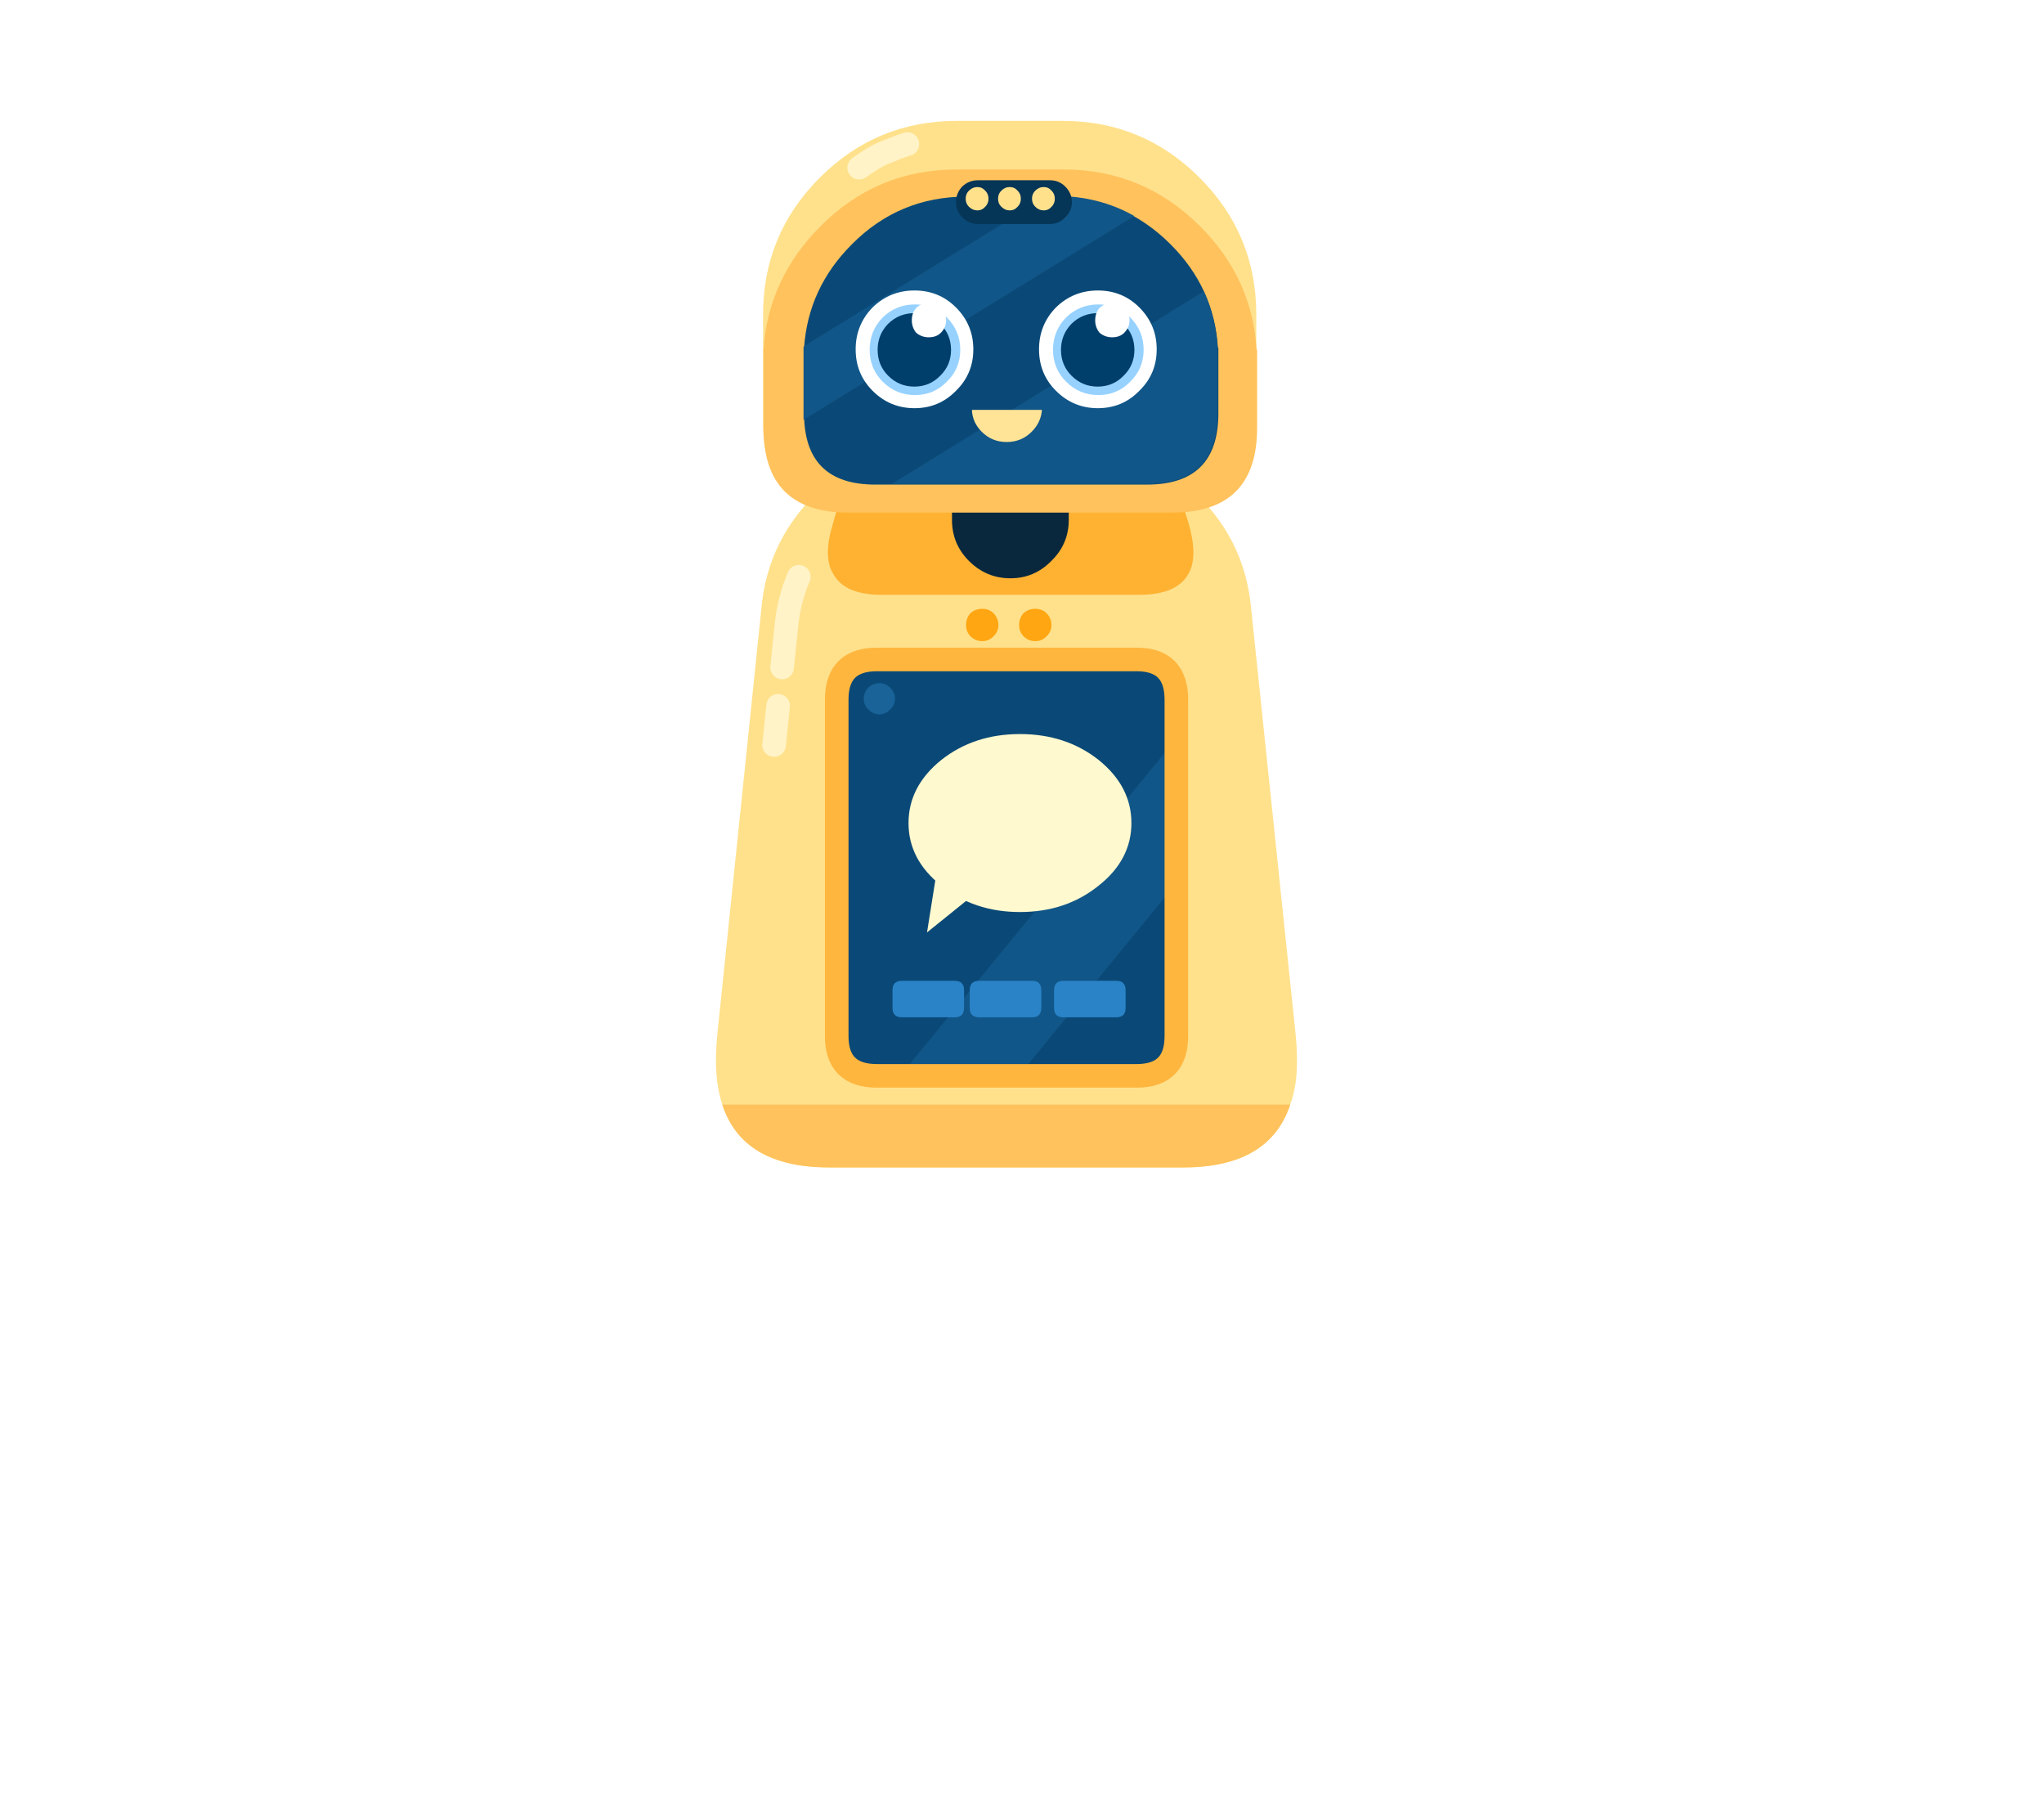 
<svg xmlns="http://www.w3.org/2000/svg" version="1.1" xmlns:xlink="http://www.w3.org/1999/xlink" preserveAspectRatio="none" x="0px" y="0px" width="130px" height="115px" viewBox="0 0 130 115">
<defs>
<filter id="Filter_1" x="-31.158%" y="-21.768%" width="162.316%" height="143.536%" color-interpolation-filters="sRGB">
<feFlood flood-color="#000000" flood-opacity="1" in="SourceGraphic" result="result1"/>

<feGaussianBlur in="SourceGraphic" stdDeviation="1.667,1.667" result="result2"/>

<feComposite in2="result2" in="result1" operator="in" result="result3"/>

<feComposite in2="result3" in="SourceGraphic" operator="over" result="result4"/>
</filter>

<g id="icon_r_box_02_29_Layer3_0_FILL">
<path fill="#FFFFFF" fill-opacity="0" stroke="none" d="
M 65 -55
L -65 -55 -65 25 65 25 65 -55 Z"/>
</g>

<g id="icon_r_box_02_29_Layer3_1_FILL">
<path fill="#FFFFFF" fill-opacity="0" stroke="none" d="
M 65.05 49.95
L 65.05 24.95 -64.95 24.95 -64.95 49.95 65.05 49.95 Z"/>
</g>

<g id="icon_r_box_02_29_Layer3_2_FILL">
<path fill="#FFFFFF" fill-opacity="0" stroke="none" d="
M 65 -52.85
L 65 -57.85 -65 -57.85 -65 -52.85 65 -52.85 Z"/>
</g>

<g id="icon_r_box_02_29_Layer3_3_FILL">
<path fill="#FFFFFF" fill-opacity="0" stroke="none" d="
M 65 54.95
L 65 49.95 -65 49.95 -65 54.95 65 54.95 Z"/>
</g>

<g id="Duplicate_Items_Folder_____0_Layer1_0_FILL">
<path fill="#FFFFFF" stroke="none" d="
M -3.2 -26.6
Q -9.7 -26.6 -14.35 -22 -18.95 -17.35 -18.95 -10.85
L -18.95 -1.55
Q -18.95 3.329 -15.5 4.75 -18.429 8.15 -18.95 12.65
L -22.55 47.45
Q -22.85 50.05 -22.6 51.85 -22.45 52.8 -22.2 53.6 -20.55 58.7 -13.5 58.7
L 15.4 58.7
Q 22.4 58.7 24.15 53.6 24.4 52.8 24.55 51.85 24.8 50.05 24.5 47.45
L 20.85 12.65
Q 20.341 8.25 17.45 4.9 21.35 3.61 21.35 -1.55
L 21.35 -7.95
Q 21.33 -8.241 21.3 -8.55
L 21.3 -10.85
Q 21.3 -17.35 16.65 -22 12 -26.6 5.5 -26.6
L -3.2 -26.6 Z"/>
</g>

<g id="Duplicate_Items_Folder_____0_Layer0_0_FILL">
<path fill="#FFE18C" stroke="none" d="
M 28.5 21.25
Q 27.5 12.9 20.45 7.35 13.8 2.05 5.1 2.05
L -2.9 2.05
Q -11.6 2.05 -18.3 7.35 -25.3 12.9 -26.3 21.25
L -31.25 69.1
Q -31.65 72.7 -31.3 75.15 -31.123 76.438 -30.75 77.55 -28.467 84.6 -18.75 84.6
L 20.95 84.6
Q 30.624 84.6 32.95 77.55 33.359 76.438 33.55 75.15 33.9 72.7 33.5 69.1
L 28.5 21.25 Z"/>
</g>

<g id="Duplicate_Items_Folder_____0_Layer0_1_FILL">
<path fill="#FFB232" stroke="none" d="
M 81.75 55.75
Q 82.8 53.85 81.75 50.15 81.45 49.15 81.1 48.15 80.5 46.35 79.85 44.45 73.65 40.1 65.75 40.1
L 57.75 40.1
Q 49.9 40.1 43.65 44.45 43.1 46 42.65 47.55 42.2 48.8 41.85 50.15 40.7 53.85 41.85 55.75 43.1 58.15 47.3 58.15
L 76.2 58.15
Q 80.45 58.15 81.75 55.75 Z"/>
</g>

<g id="Duplicate_Items_Folder_____0_Layer0_2_FILL">
<path fill="#09283E" stroke="none" d="
M 68 13.85
Q 66.1 11.95 63.4 11.95 60.7 11.95 58.75 13.85 56.85 15.8 56.85 18.5
L 56.85 34.8
Q 56.85 37.5 58.75 39.4 60.7 41.35 63.4 41.35 66.1 41.35 68 39.4 69.95 37.5 69.95 34.8
L 69.95 18.5
Q 69.95 15.8 68 13.85 Z"/>
</g>

<g id="Duplicate_Items_Folder_____0_Layer0_3_FILL">
<path fill="#FFE18C" stroke="none" d="
M 76.5 -22.1
L 63.95 -22.1
Q 54.5 -22.1 47.8 -15.4 41.1 -8.7 41.1 0.75
L 41.1 13.65
Q 41.1 23.65 51.1 23.65
L 89.35 23.65
Q 99.35 23.65 99.35 13.65
L 99.35 0.75
Q 99.35 -8.7 92.65 -15.4 85.95 -22.1 76.5 -22.1 Z"/>
</g>

<g id="Duplicate_Items_Folder_____0_Layer0_4_FILL">
<path fill="#FFC25C" stroke="none" d="
M 58.2 -10.2
Q 51 -10.2 45.95 -5.1 41.283 -0.433 40.85 5.95
L 40.85 5.95 40.85 12.95
Q 40.85 20.55 48.45 20.55
L 77.5 20.55
Q 85.1 20.55 85.1 12.95
L 85.1 5.95 85.05 5.95
Q 84.667 -0.433 80 -5.1 74.9 -10.2 67.75 -10.2
L 58.2 -10.2 Z"/>
</g>

<g id="Duplicate_Items_Folder_____0_Layer0_5_FILL">
<path fill="#0A4977" stroke="none" d="
M 58.2 -10.2
Q 51 -10.2 45.95 -5.1 41.283 -0.433 40.85 5.95
L 40.85 5.95 40.85 12.95
Q 40.85 20.55 48.45 20.55
L 77.5 20.55
Q 85.1 20.55 85.1 12.95
L 85.1 5.95 85.05 5.95
Q 84.667 -0.433 80 -5.1 74.9 -10.2 67.75 -10.2
L 58.2 -10.2 Z"/>
</g>

<g id="Duplicate_Items_Folder_____0_Layer0_6_FILL">
<path fill="#115688" stroke="none" d="
M 101.2 10.2
Q 100.976 6.866 99.65 3.95
L 64.65 25.55 93.2 25.55
Q 101.2 25.55 101.2 17.55
L 101.2 10.2
M 83 -6.75
L 82.15 -6.75 54.8 10.1
Q 54.803 10.159 54.8 10.2
L 54.75 10.2 54.75 17.55
Q 54.75 17.968 54.75 18.35
L 91.85 -4.5
Q 87.878 -6.75 83 -6.75 Z"/>
</g>

<g id="Duplicate_Items_Folder_Symbol_22_0_Layer0_0_FILL">
<path fill="#FFFFFF" stroke="none" d="
M -0.8 -4.55
Q -0.8 -7.3 -2.75 -9.25 -4.65 -11.15 -7.4 -11.15 -10.15 -11.15 -12.1 -9.25 -14 -7.3 -14 -4.55 -14 -1.8 -12.1 0.1 -10.15 2.05 -7.4 2.05 -4.65 2.05 -2.75 0.1 -0.8 -1.8 -0.8 -4.55 Z"/>
</g>

<g id="Duplicate_Items_Folder_Symbol_22_0_Layer0_1_FILL">
<path fill="#97D2FF" stroke="none" d="
M -0.8 -4.55
Q -0.8 -7.3 -2.75 -9.25 -4.65 -11.15 -7.4 -11.15 -10.15 -11.15 -12.1 -9.25 -14 -7.3 -14 -4.55 -14 -1.8 -12.1 0.1 -10.15 2.05 -7.4 2.05 -4.65 2.05 -2.75 0.1 -0.8 -1.8 -0.8 -4.55 Z"/>
</g>

<g id="Duplicate_Items_Folder_Symbol_22_0_Layer0_2_FILL">
<path fill="#003E6C" stroke="none" d="
M -0.8 -4.55
Q -0.8 -7.3 -2.75 -9.25 -4.65 -11.15 -7.4 -11.15 -10.15 -11.15 -12.1 -9.25 -14 -7.3 -14 -4.55 -14 -1.8 -12.1 0.1 -10.15 2.05 -7.4 2.05 -4.65 2.05 -2.75 0.1 -0.8 -1.8 -0.8 -4.55 Z"/>
</g>

<g id="Duplicate_Items_Folder_Symbol_22_0_Layer0_3_FILL">
<path fill="#FFFFFF" stroke="none" d="
M 3.4 -2.8
Q 3.4 -3.65 2.8 -4.2 2.3 -4.75 1.45 -4.75 0.65 -4.75 0.05 -4.2 -0.45 -3.65 -0.45 -2.8 -0.45 -2 0.05 -1.4 0.65 -0.9 1.45 -0.9 2.3 -0.9 2.8 -1.4 3.4 -2 3.4 -2.8 Z"/>
</g>

<g id="Duplicate_Items_Folder_____0_Layer0_9_FILL">
<path fill="#FFE497" stroke="none" d="
M 5.1 -0.35
L -2.75 -0.35
Q -2.7 1.05 -1.65 2.1 -0.5 3.25 1.15 3.25 2.8 3.25 3.95 2.1 5 1.05 5.1 -0.35 Z"/>
</g>

<g id="Duplicate_Items_Folder_____0_Layer0_10_MEMBER_0_FILL">
<path fill="#053557" stroke="none" d="
M 9.3 -23.75
Q 8.6 -24.45 7.6 -24.45
L -0.5 -24.45
Q -1.5 -24.45 -2.25 -23.75 -2.95 -23 -2.95 -22 -2.95 -21 -2.25 -20.3 -1.5 -19.55 -0.5 -19.55
L 7.6 -19.55
Q 8.6 -19.55 9.3 -20.3 10.05 -21 10.05 -22 10.05 -23 9.3 -23.75 Z"/>
</g>

<g id="Duplicate_Items_Folder_____0_Layer0_10_MEMBER_1_FILL">
<path fill="#FFE18C" stroke="none" d="
M -0.75 -25.8
Q -0.75 -26.25 -1.05 -26.55 -1.35 -26.9 -1.8 -26.9 -2.25 -26.9 -2.6 -26.55 -2.9 -26.25 -2.9 -25.8 -2.9 -25.35 -2.6 -25.05 -2.25 -24.7 -1.8 -24.7 -1.35 -24.7 -1.05 -25.05 -0.75 -25.35 -0.75 -25.8
M 3.35 -25.8
Q 3.35 -25.35 3.65 -25.05 4 -24.7 4.45 -24.7 4.9 -24.7 5.2 -25.05 5.5 -25.35 5.5 -25.8 5.5 -26.25 5.2 -26.55 4.9 -26.9 4.45 -26.9 4 -26.9 3.65 -26.55 3.35 -26.25 3.35 -25.8
M 2.3 -25.8
Q 2.3 -26.25 2 -26.55 1.7 -26.9 1.25 -26.9 0.8 -26.9 0.45 -26.55 0.15 -26.25 0.15 -25.8 0.15 -25.35 0.45 -25.05 0.8 -24.7 1.25 -24.7 1.7 -24.7 2 -25.05 2.3 -25.35 2.3 -25.8 Z"/>
</g>

<g id="Duplicate_Items_Folder_____0_Layer0_11_FILL">
<path fill="#0A4977" stroke="none" d="
M 20.15 32.15
Q 20.15 27.65 15.7 27.65
L -13.45 27.65
Q -17.95 27.65 -17.95 32.15
L -17.95 69.9
Q -17.95 74.35 -13.45 74.35
L 15.7 74.35
Q 20.15 74.35 20.15 69.9
L 20.15 32.15 Z"/>
</g>

<g id="Duplicate_Items_Folder_____0_Layer0_12_FILL">
<path fill="#FFC25C" stroke="none" d="
M 20.95 84.6
Q 30.624 84.6 32.95 77.55
L -30.75 77.55
Q -28.467 84.6 -18.75 84.6
L 20.95 84.6 Z"/>
</g>

<g id="Duplicate_Items_Folder_____0_Layer0_13_MEMBER_0_FILL">
<path fill="#FFA612" stroke="none" d="
M -2.45 24.45
Q -2.45 23.75 -2.95 23.25 -3.4 22.8 -4.1 22.8 -4.8 22.8 -5.3 23.25 -5.75 23.75 -5.75 24.45 -5.75 25.15 -5.3 25.6 -4.8 26.1 -4.1 26.1 -3.4 26.1 -2.95 25.6 -2.45 25.15 -2.45 24.45 Z"/>
</g>

<g id="Duplicate_Items_Folder_____0_Layer0_13_MEMBER_1_FILL">
<path fill="#FFA612" stroke="none" d="
M -2.45 24.45
Q -2.45 23.75 -2.95 23.25 -3.4 22.8 -4.1 22.8 -4.8 22.8 -5.3 23.25 -5.75 23.75 -5.75 24.45 -5.75 25.15 -5.3 25.6 -4.8 26.1 -4.1 26.1 -3.4 26.1 -2.95 25.6 -2.45 25.15 -2.45 24.45 Z"/>
</g>

<g id="Duplicate_Items_Folder_____0_Layer0_14_FILL">
<path fill="#115688" stroke="none" d="
M 41.55 87
L 41.55 70.8 9.3 110.15 22.6 110.15 41.55 87 Z"/>
</g>

<g id="Duplicate_Items_Folder_____0_Layer0_15_MEMBER_0_FILL">
<path fill="#FFF9CF" stroke="none" d="
M 14.65 47.6
Q 14.65 43.85 11.3 41.15 7.95 38.5 3.25 38.5 -1.45 38.5 -4.8 41.15 -8.15 43.85 -8.15 47.6 -8.15 51.35 -4.8 54 -1.45 56.7 3.25 56.7 7.95 56.7 11.3 54 14.65 51.35 14.65 47.6 Z"/>
</g>

<g id="Duplicate_Items_Folder_____0_Layer0_15_MEMBER_1_FILL">
<path fill="#FFF9CF" stroke="none" d="
M -80.6 70.85
L -71.9 55.8 -89.25 55.8 -80.6 70.85 Z"/>
</g>

<g id="Duplicate_Items_Folder_____0_Layer0_16_MEMBER_0_FILL">
<path fill="#2A83C7" stroke="none" d="
M -4.15 64.8
L -9.8 64.8
Q -10.8 64.8 -10.8 65.8
L -10.8 67.7
Q -10.8 68.7 -9.8 68.7
L -4.15 68.7
Q -3.15 68.7 -3.15 67.7
L -3.15 65.8
Q -3.15 64.8 -4.15 64.8 Z"/>
</g>

<g id="Duplicate_Items_Folder_____0_Layer0_16_MEMBER_1_FILL">
<path fill="#2A83C7" stroke="none" d="
M -4.15 64.8
L -9.8 64.8
Q -10.8 64.8 -10.8 65.8
L -10.8 67.7
Q -10.8 68.7 -9.8 68.7
L -4.15 68.7
Q -3.15 68.7 -3.15 67.7
L -3.15 65.8
Q -3.15 64.8 -4.15 64.8 Z"/>
</g>

<g id="Duplicate_Items_Folder_____0_Layer0_16_MEMBER_2_FILL">
<path fill="#2A83C7" stroke="none" d="
M -4.15 64.8
L -9.8 64.8
Q -10.8 64.8 -10.8 65.8
L -10.8 67.7
Q -10.8 68.7 -9.8 68.7
L -4.15 68.7
Q -3.15 68.7 -3.15 67.7
L -3.15 65.8
Q -3.15 64.8 -4.15 64.8 Z"/>
</g>

<g id="Duplicate_Items_Folder_____0_Layer0_20_FILL">
<path fill="#196399" stroke="none" d="
M -11.05 33.1
Q -11.05 32.4 -11.6 31.85 -12.1 31.35 -12.8 31.35 -13.5 31.35 -14.05 31.85 -14.55 32.4 -14.55 33.1 -14.55 33.8 -14.05 34.3 -13.5 34.85 -12.8 34.85 -12.1 34.85 -11.6 34.3 -11.05 33.8 -11.05 33.1 Z"/>
</g>

<path id="Duplicate_Items_Folder_____0_Layer1_0_1_STROKES" stroke="#FFFFFF" stroke-width="8" stroke-linejoin="miter" stroke-linecap="round" stroke-miterlimit="10" fill="none" d="
M 21.672 12.549
L 25.466 48.721
Q 25.778 51.423 25.518 53.294 25.362 54.282 25.102 55.113 23.283 60.414 16.007 60.414
L -14.032 60.414
Q -21.36 60.414 -23.075 55.113 -23.335 54.282 -23.491 53.294 -23.751 51.423 -23.439 48.721
L -19.697 12.549
Q -19.156 7.872 -16.085 4.337 -19.697 2.861 -19.697 -2.211
L -19.697 -11.878
Q -19.697 -18.634 -14.916 -23.467 -10.082 -28.249 -3.326 -28.249
L 5.717 -28.249
Q 12.473 -28.249 17.306 -23.467 22.14 -18.634 22.14 -11.878
L 22.14 -9.461
Q 22.171 -9.166 22.192 -8.863
L 22.192 -2.211
Q 22.192 3.152 18.164 4.493 21.143 7.975 21.672 12.549 Z"/>

<path id="Duplicate_Items_Folder_____0_Layer0_17_1_STROKES" stroke="#FFB63E" stroke-width="2" stroke-linejoin="miter" stroke-linecap="butt" stroke-miterlimit="10" fill="none" d="
M -10.065 17.448
L 11.966 17.448
Q 15.329 17.448 15.329 20.849
L 15.329 49.38
Q 15.329 52.744 11.966 52.744
L -10.065 52.744
Q -13.467 52.744 -13.467 49.38
L -13.467 20.849
Q -13.467 17.448 -10.065 17.448 Z"/>

<path id="Duplicate_Items_Folder_____0_Layer0_18_1_STROKES" stroke="#FFF3C7" stroke-width="2" stroke-linejoin="miter" stroke-linecap="round" stroke-miterlimit="10" fill="none" d="
M -11.555 -24.275
Q -10.745 -24.86 -9.935 -25.31 -9.485 -25.535 -9.08 -25.67 -8.292 -26.025 -7.46 -26.277"/>

<path id="Duplicate_Items_Folder_____0_Layer0_19_1_STROKES" stroke="#FFF3C7" stroke-width="2" stroke-linejoin="miter" stroke-linecap="round" stroke-miterlimit="10" fill="none" d="
M -18.096 18.128
L -17.888 16.05 -17.699 14.273
Q -17.454 12.23 -16.679 10.438
M -18.776 24.703
L -18.436 21.378"/>
</defs>

<g transform="matrix( 1, 0, 0, 1, 65,60) ">
<g transform="matrix( 1, 0, 0, 1, 0,0) ">
<use xlink:href="#icon_r_box_02_29_Layer3_0_FILL"/>
</g>

<g transform="matrix( 1, 0, 0, 1, -0.05,0.05) ">
<use xlink:href="#icon_r_box_02_29_Layer3_1_FILL"/>
</g>

<g transform="matrix( 1, 0, 0, 1, 0,-2.15) ">
<use xlink:href="#icon_r_box_02_29_Layer3_2_FILL"/>
</g>

<g transform="matrix( 1, 0, 0, 1, 0,0.05) ">
<use xlink:href="#icon_r_box_02_29_Layer3_3_FILL"/>
</g>

<g filter="url(#Filter_1)" transform="matrix( 1, 0, 0, 1, -65,-60) ">
<g transform="matrix( 0.75, 0, 0, 0.75, 63.3,28.85) ">
<g transform="matrix( 1.039, 0, 0, 1.039, 0,-0.6) ">
<use xlink:href="#Duplicate_Items_Folder_____0_Layer1_0_FILL"/>

<use xlink:href="#Duplicate_Items_Folder_____0_Layer1_0_1_STROKES" transform="matrix( 0.962, 0, 0, 0.962, 0,0.55) "/>
</g>

<g transform="matrix( 0.756, 0, 0, 0.756, 0.1,-3.45) ">
<use xlink:href="#Duplicate_Items_Folder_____0_Layer0_0_FILL"/>
</g>

<g transform="matrix( 0.756, 0, 0, 0.756, -45.4,-32) ">
<use xlink:href="#Duplicate_Items_Folder_____0_Layer0_1_FILL"/>
</g>

<g transform="matrix( 0.756, 0, 0, 0.756, -46.65,-20.7) ">
<use xlink:href="#Duplicate_Items_Folder_____0_Layer0_2_FILL"/>
</g>

<g transform="matrix( 0.718, 0, 0, 0.718, -49.2,-12.35) ">
<use xlink:href="#Duplicate_Items_Folder_____0_Layer0_3_FILL"/>
</g>

<g transform="matrix( 0.946, 0, 0, 0.946, -58.3,-14.45) ">
<use xlink:href="#Duplicate_Items_Folder_____0_Layer0_4_FILL"/>
</g>

<g transform="matrix( 0.794, 0, 0, 0.794, -48.65,-13.7) ">
<use xlink:href="#Duplicate_Items_Folder_____0_Layer0_5_FILL"/>
</g>

<g transform="matrix( 0.756, 0, 0, 0.756, -57.65,-16.75) ">
<use xlink:href="#Duplicate_Items_Folder_____0_Layer0_6_FILL"/>
</g>

<g transform="matrix( 0.756, 0, 0, 0.756, -6.85,-8.85) ">
<g transform="matrix( 1, 0, 0, 1, 7.4,4.55) ">
<use xlink:href="#Duplicate_Items_Folder_Symbol_22_0_Layer0_0_FILL"/>
</g>

<g transform="matrix( 0.77, 0, 0, 0.77, 5.75,3.55) ">
<use xlink:href="#Duplicate_Items_Folder_Symbol_22_0_Layer0_1_FILL"/>
</g>

<g transform="matrix( 0.624, 0, 0, 0.624, 4.6,2.9) ">
<use xlink:href="#Duplicate_Items_Folder_Symbol_22_0_Layer0_2_FILL"/>
</g>

<g transform="matrix( 1, 0, 0, 1, 0.15,-0.45) ">
<use xlink:href="#Duplicate_Items_Folder_Symbol_22_0_Layer0_3_FILL"/>
</g>
</g>

<g transform="matrix( 0.756, 0, 0, 0.756, 8.7,-8.85) ">
<g transform="matrix( 1, 0, 0, 1, 7.4,4.55) ">
<use xlink:href="#Duplicate_Items_Folder_Symbol_22_0_Layer0_0_FILL"/>
</g>

<g transform="matrix( 0.77, 0, 0, 0.77, 5.75,3.55) ">
<use xlink:href="#Duplicate_Items_Folder_Symbol_22_0_Layer0_1_FILL"/>
</g>

<g transform="matrix( 0.624, 0, 0, 0.624, 4.6,2.9) ">
<use xlink:href="#Duplicate_Items_Folder_Symbol_22_0_Layer0_2_FILL"/>
</g>

<g transform="matrix( 1, 0, 0, 1, 0.15,-0.45) ">
<use xlink:href="#Duplicate_Items_Folder_Symbol_22_0_Layer0_3_FILL"/>
</g>
</g>

<g transform="matrix( 0.756, 0, 0, 0.756, 0.1,-3.45) ">
<use xlink:href="#Duplicate_Items_Folder_____0_Layer0_9_FILL"/>
</g>

<g transform="matrix( 0.756, 0, 0, 0.756, -1.1,-4.7) ">
<use xlink:href="#Duplicate_Items_Folder_____0_Layer0_10_MEMBER_0_FILL"/>
</g>

<g transform="matrix( 0.9, 0, 0, 0.9, 0.1,1.6) ">
<use xlink:href="#Duplicate_Items_Folder_____0_Layer0_10_MEMBER_1_FILL"/>
</g>

<g transform="matrix( 0.756, 0, 0, 0.756, 0.1,-3.45) ">
<use xlink:href="#Duplicate_Items_Folder_____0_Layer0_11_FILL"/>
</g>

<g transform="matrix( 0.756, 0, 0, 0.756, 0.1,-3.45) ">
<use xlink:href="#Duplicate_Items_Folder_____0_Layer0_12_FILL"/>
</g>

<g transform="matrix( 0.831, 0, 0, 0.831, 2.3,-5.8) ">
<use xlink:href="#Duplicate_Items_Folder_____0_Layer0_13_MEMBER_0_FILL"/>
</g>

<g transform="matrix( 0.831, 0, 0, 0.831, 6.8,-5.8) ">
<use xlink:href="#Duplicate_Items_Folder_____0_Layer0_13_MEMBER_1_FILL"/>
</g>

<g transform="matrix( 0.756, 0, 0, 0.756, -15.25,-30.35) ">
<use xlink:href="#Duplicate_Items_Folder_____0_Layer0_14_FILL"/>
</g>

<g transform="matrix( 0.829, 0, 0, 0.829, -0.6,-8.15) ">
<use xlink:href="#Duplicate_Items_Folder_____0_Layer0_15_MEMBER_0_FILL"/>
</g>

<g transform="matrix( 0.23, 0.132, -0.199, 0.344, 26.85,26.85) ">
<use xlink:href="#Duplicate_Items_Folder_____0_Layer0_15_MEMBER_1_FILL"/>
</g>

<g transform="matrix( 0.793, 0, 0, 0.793, -0.15,-6.7) ">
<use xlink:href="#Duplicate_Items_Folder_____0_Layer0_16_MEMBER_0_FILL"/>
</g>

<g transform="matrix( 0.793, 0, 0, 0.793, 6.4,-6.7) ">
<use xlink:href="#Duplicate_Items_Folder_____0_Layer0_16_MEMBER_1_FILL"/>
</g>

<g transform="matrix( 0.793, 0, 0, 0.793, 13.55,-6.7) ">
<use xlink:href="#Duplicate_Items_Folder_____0_Layer0_16_MEMBER_2_FILL"/>
</g>

<g transform="matrix( 0.756, 0, 0, 0.756, 0.1,-3.45) ">
<use xlink:href="#Duplicate_Items_Folder_____0_Layer0_17_1_STROKES" transform="matrix( 1.323, 0, 0, 1.323, -0.1,4.55) "/>
</g>

<g transform="matrix( 0.9, 0, 0, 0.9, 0.1,1.6) ">
<use xlink:href="#Duplicate_Items_Folder_____0_Layer0_18_1_STROKES" transform="matrix( 1.111, 0, 0, 1.111, -0.1,-1.75) "/>
</g>

<g transform="matrix( 0.756, 0, 0, 0.756, 0.1,-3.45) ">
<use xlink:href="#Duplicate_Items_Folder_____0_Layer0_19_1_STROKES" transform="matrix( 1.323, 0, 0, 1.323, -0.1,4.55) "/>
</g>

<g transform="matrix( 0.756, 0, 0, 0.756, -0.15,-4.25) ">
<use xlink:href="#Duplicate_Items_Folder_____0_Layer0_20_FILL"/>
</g>
</g>
</g>
</g>
</svg>
